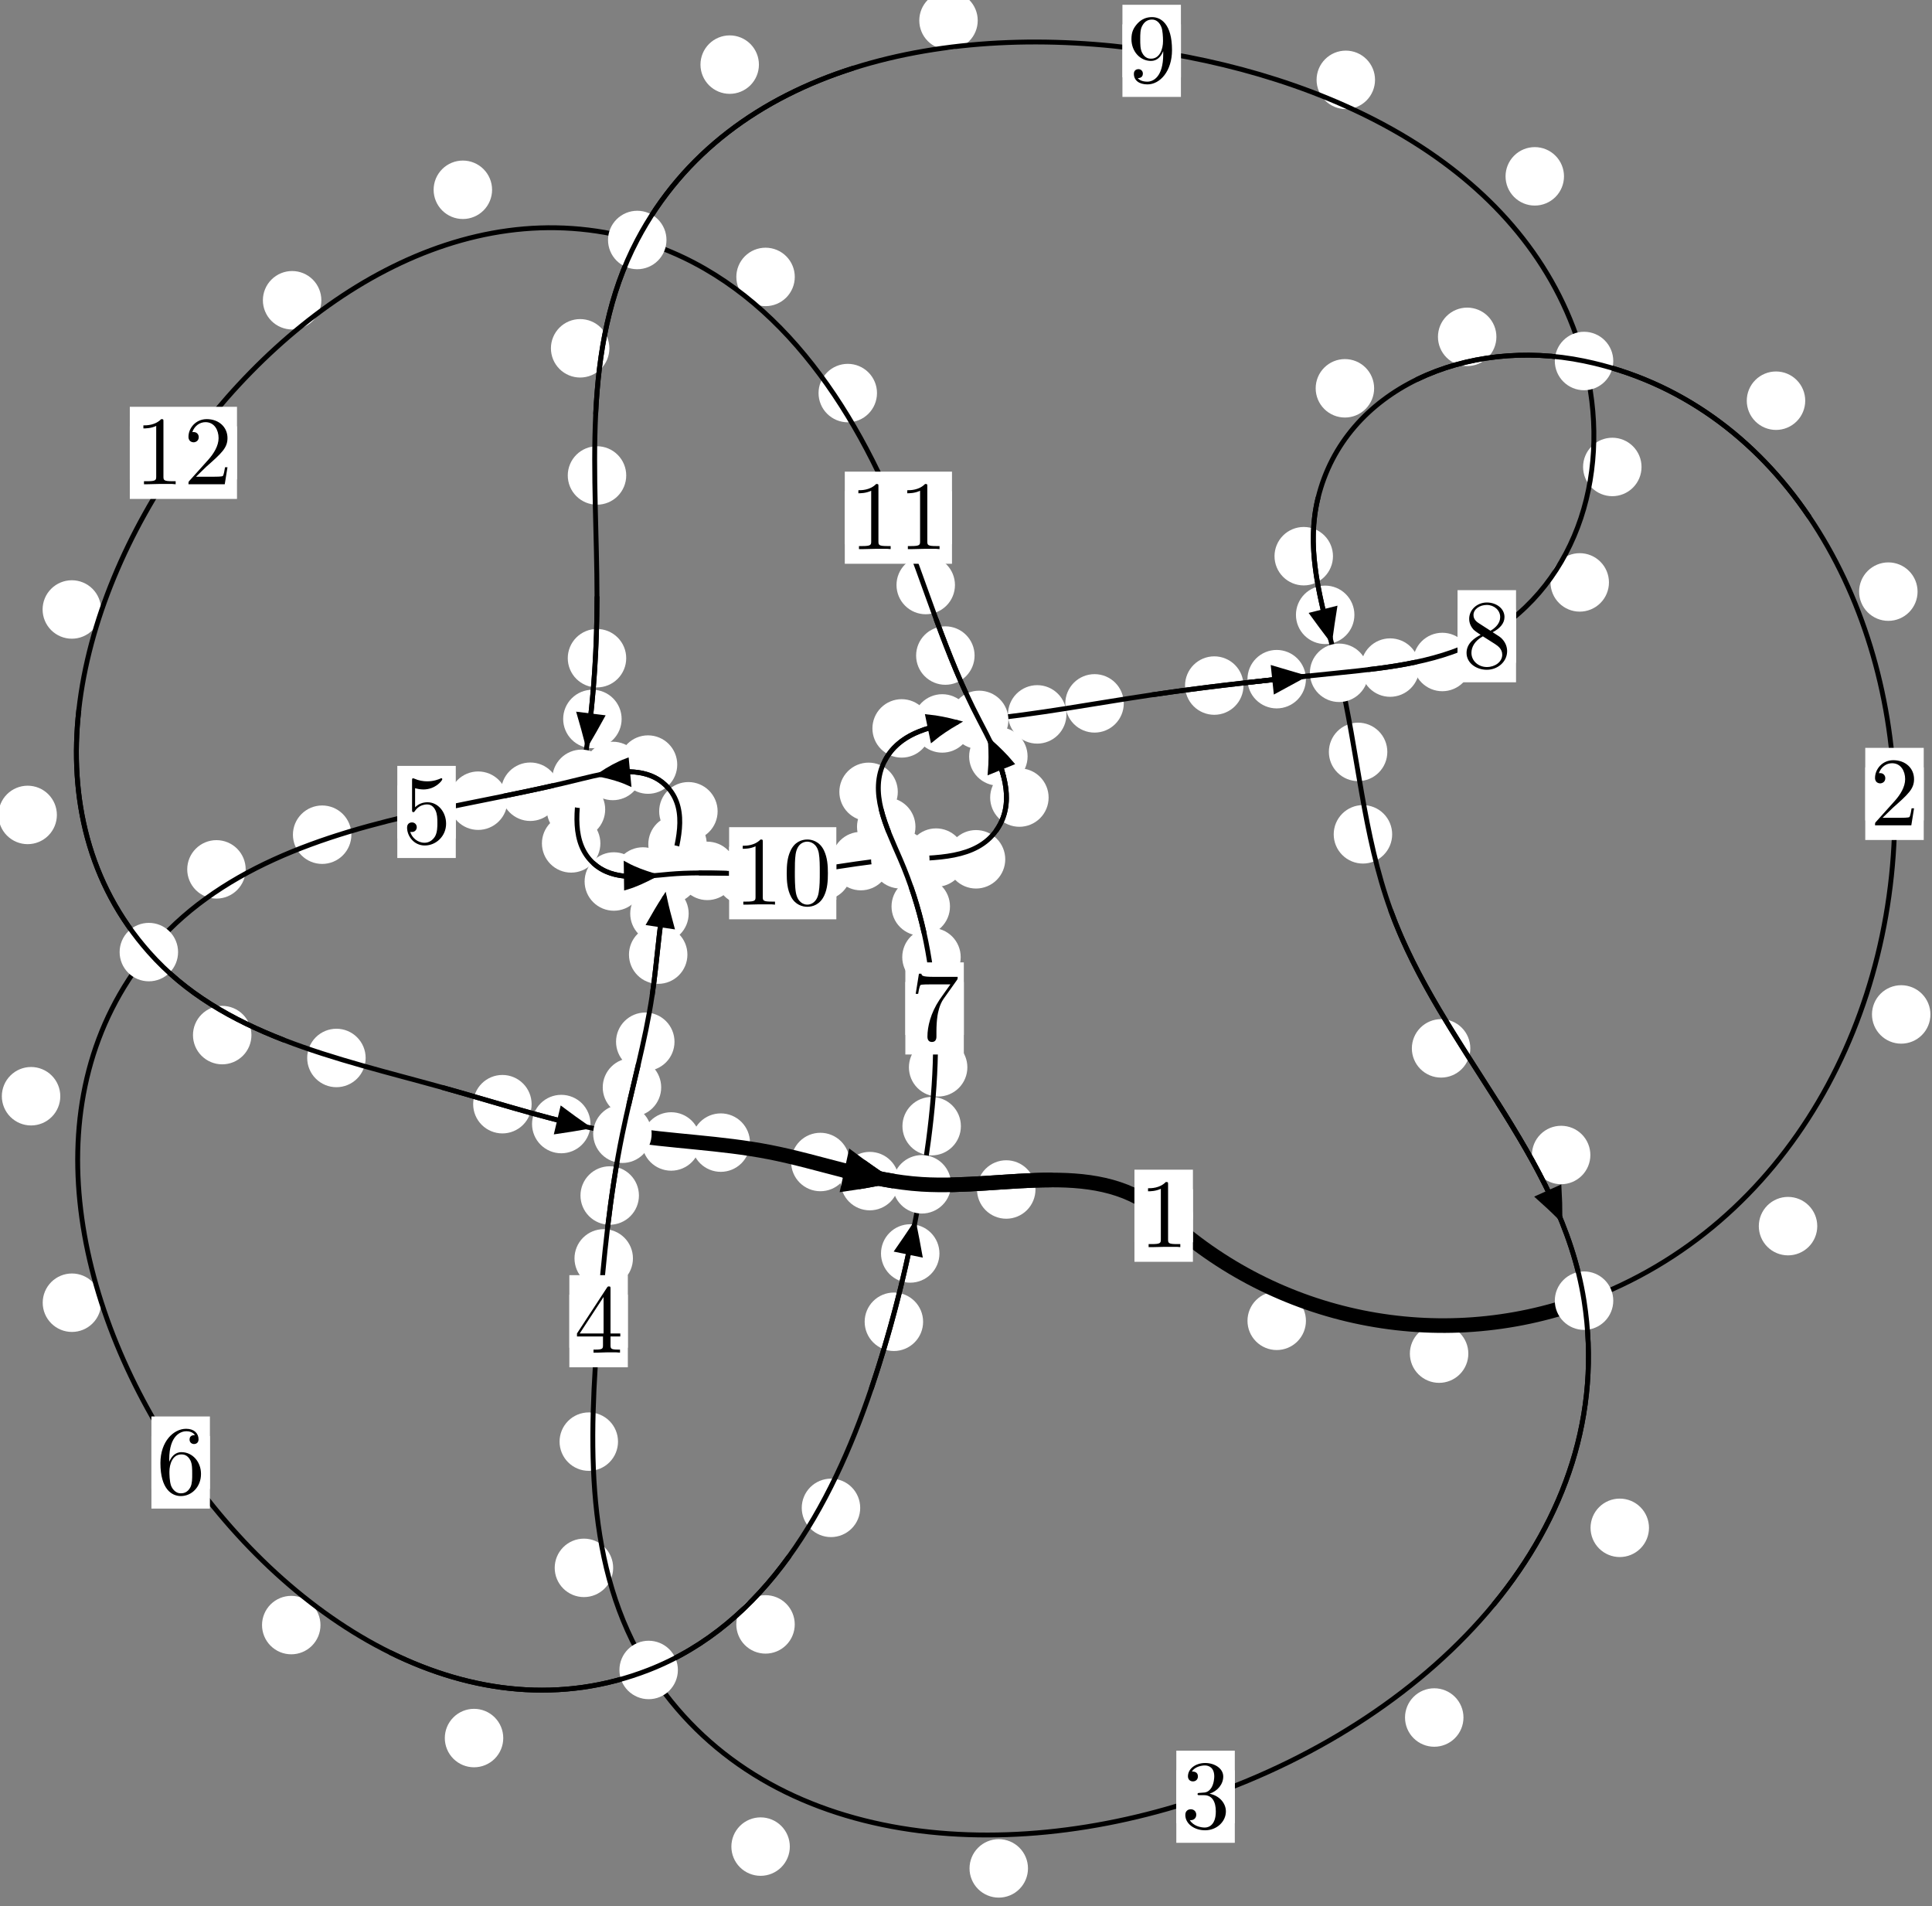 <?xml version="1.0"?>
<!-- Created by MetaPost 1.999 on 2021.07.06:0016 -->
<svg version="1.1" xmlns="http://www.w3.org/2000/svg" xmlns:xlink="http://www.w3.org/1999/xlink" width="197.586" height="194.936" viewBox="0 0 197.586 194.936">
<rect x="0" y="0" width="197.586" height="194.936" fill="#808080" stroke="none"/>
<!-- Original BoundingBox: -162.160568 -61.042038 35.425491 133.893555 -->
  <defs>
    <g transform="scale(0.01,0.01)" id="GLYPHcmr10_48">
      <path style="fill-rule: evenodd;" d="M460 -320C460 -400,455 -480,420 -554C374 -650,292 -666,250 -666C190 -666,117 -640,76 -547C44 -478,39 -400,39 -320C39 -245,43 -155,84 -79C127 2,200 22,249 22C303 22,379 1,423 -94C455 -163,460 -241,460 -320M249 -0C210 -0,151 -25,133 -121C122 -181,122 -273,122 -332C122 -396,122 -462,130 -516C149 -635,224 -644,249 -644C282 -644,348 -626,367 -527C377 -471,377 -395,377 -332C377 -257,377 -189,366 -125C351 -30,294 -0,249 -0"></path>
    </g>
    <g transform="scale(0.01,0.01)" id="GLYPHcmr10_49">
      <path style="fill-rule: evenodd;" d="M294 -640C294 -664,294 -666,271 -666C209 -602,121 -602,89 -602L89 -571C109 -571,168 -571,220 -597L220 -79C220 -43,217 -31,127 -31L95 -31L95 -0L257 -0L130 -3L217 -3L257 -3L297 -3L384 -3L419 -0L419 -31L387 -31C297 -31,294 -42,294 -79"></path>
    </g>
    <g transform="scale(0.01,0.01)" id="GLYPHcmr10_50">
      <path style="fill-rule: evenodd;" d="M127 -77L233 -180C389 -318,449 -372,449 -472C449 -586,359 -666,237 -666C124 -666,50 -574,50 -485C50 -429,100 -429,103 -429C120 -429,155 -441,155 -482C155 -508,137 -534,102 -534C94 -534,92 -534,89 -533C112 -598,166 -635,224 -635C315 -635,358 -554,358 -472C358 -392,308 -313,253 -251L61 -37C50 -26,50 -24,50 -0L421 -0L449 -174L424 -174C419 -144,412 -100,402 -85C395 -77,329 -77,307 -77"></path>
    </g>
    <g transform="scale(0.01,0.01)" id="GLYPHcmr10_51">
      <path style="fill-rule: evenodd;" d="M290 -352C372 -379,430 -449,430 -528C430 -610,342 -666,246 -666C145 -666,69 -606,69 -530C69 -497,91 -478,120 -478C151 -478,171 -500,171 -529C171 -579,124 -579,109 -579C140 -628,206 -641,242 -641C283 -641,338 -619,338 -529C338 -517,336 -459,310 -415C280 -367,246 -364,221 -363C213 -362,189 -360,182 -360C174 -359,167 -358,167 -348C167 -337,174 -337,191 -337L235 -337C317 -337,354 -269,354 -171C354 -35,285 -6,241 -6C198 -6,123 -23,88 -82C123 -77,154 -99,154 -137C154 -173,127 -193,98 -193C74 -193,42 -179,42 -135C42 -44,135 22,244 22C366 22,457 -69,457 -171C457 -253,394 -331,290 -352"></path>
    </g>
    <g transform="scale(0.01,0.01)" id="GLYPHcmr10_52">
      <path style="fill-rule: evenodd;" d="M294 -165L294 -78C294 -42,292 -31,218 -31L197 -31L197 -0L332 -0L238 -3L290 -3L332 -3L374 -3L427 -3L468 -0L468 -31L447 -31C373 -31,371 -42,371 -78L371 -165L471 -165L471 -196L371 -196L371 -651C371 -671,371 -677,355 -677C346 -677,343 -677,335 -665L28 -196L28 -165M300 -196L56 -196L300 -569"></path>
    </g>
    <g transform="scale(0.01,0.01)" id="GLYPHcmr10_53">
      <path style="fill-rule: evenodd;" d="M449 -201C449 -320,367 -420,259 -420C211 -420,168 -404,132 -369L132 -564C152 -558,185 -551,217 -551C340 -551,410 -642,410 -655C410 -661,407 -666,400 -666C399 -666,397 -666,392 -663C372 -654,323 -634,256 -634C216 -634,170 -641,123 -662C115 -665,113 -665,111 -665C101 -665,101 -657,101 -641L101 -345C101 -327,101 -319,115 -319C122 -319,124 -322,128 -328C139 -344,176 -398,257 -398C309 -398,334 -352,342 -334C358 -297,360 -258,360 -208C360 -173,360 -113,336 -71C312 -32,275 -6,229 -6C156 -6,99 -59,82 -118C85 -117,88 -116,99 -116C132 -116,149 -141,149 -165C149 -189,132 -214,99 -214C85 -214,50 -207,50 -161C50 -75,119 22,231 22C347 22,449 -74,449 -201"></path>
    </g>
    <g transform="scale(0.01,0.01)" id="GLYPHcmr10_54">
      <path style="fill-rule: evenodd;" d="M132 -328L132 -352C132 -605,256 -641,307 -641C331 -641,373 -635,395 -601C380 -601,340 -601,340 -556C340 -525,364 -510,386 -510C402 -510,432 -519,432 -558C432 -618,388 -666,305 -666C177 -666,42 -537,42 -316C42 -49,158 22,251 22C362 22,457 -72,457 -204C457 -331,368 -427,257 -427C189 -427,152 -376,132 -328M251 -6C188 -6,158 -66,152 -81C134 -128,134 -208,134 -226C134 -304,166 -404,256 -404C272 -404,318 -404,349 -342C367 -305,367 -254,367 -205C367 -157,367 -107,350 -71C320 -11,274 -6,251 -6"></path>
    </g>
    <g transform="scale(0.01,0.01)" id="GLYPHcmr10_55">
      <path style="fill-rule: evenodd;" d="M476 -609C485 -621,485 -623,485 -644L242 -644C120 -644,118 -657,114 -676L89 -676L56 -470L81 -470C84 -486,93 -549,106 -561C113 -567,191 -567,204 -567L411 -567C400 -551,321 -442,299 -409C209 -274,176 -135,176 -33C176 -23,176 22,222 22C268 22,268 -23,268 -33L268 -84C268 -139,271 -194,279 -248C283 -271,297 -357,341 -419"></path>
    </g>
    <g transform="scale(0.01,0.01)" id="GLYPHcmr10_56">
      <path style="fill-rule: evenodd;" d="M163 -457C117 -487,113 -521,113 -538C113 -599,178 -641,249 -641C322 -641,386 -589,386 -517C386 -460,347 -412,287 -377M309 -362C381 -399,430 -451,430 -517C430 -609,341 -666,250 -666C150 -666,69 -592,69 -499C69 -481,71 -436,113 -389C124 -377,161 -352,186 -335C128 -306,42 -250,42 -151C42 -45,144 22,249 22C362 22,457 -61,457 -168C457 -204,446 -249,408 -291C389 -312,373 -322,309 -362M209 -320L332 -242C360 -223,407 -193,407 -132C407 -58,332 -6,250 -6C164 -6,92 -68,92 -151C92 -209,124 -273,209 -320"></path>
    </g>
    <g transform="scale(0.01,0.01)" id="GLYPHcmr10_57">
      <path style="fill-rule: evenodd;" d="M367 -318L367 -286C367 -52,263 -6,205 -6C188 -6,134 -8,107 -42C151 -42,159 -71,159 -88C159 -119,135 -134,113 -134C97 -134,67 -125,67 -86C67 -19,121 22,206 22C335 22,457 -114,457 -329C457 -598,342 -666,253 -666C198 -666,149 -648,106 -603C65 -558,42 -516,42 -441C42 -316,130 -218,242 -218C303 -218,344 -260,367 -318M243 -241C227 -241,181 -241,150 -304C132 -341,132 -391,132 -440C132 -494,132 -541,153 -578C180 -628,218 -641,253 -641C299 -641,332 -607,349 -562C361 -530,365 -467,365 -421C365 -338,331 -241,243 -241"></path>
    </g>
  </defs>
  <path d="M133.558 135.06C133.558 134.267,133.243 133.507,132.683 132.947C132.122 132.386,131.362 132.071,130.569 132.071C129.777 132.071,129.017 132.386,128.456 132.947C127.896 133.507,127.581 134.267,127.581 135.06C127.581 135.853,127.896 136.613,128.456 137.173C129.017 137.734,129.777 138.049,130.569 138.049C131.362 138.049,132.122 137.734,132.683 137.173C133.243 136.613,133.558 135.853,133.558 135.06Z" style="fill: rgb(100%,100%,100%);stroke: none;"></path>
  <path d="M121.999 124.316C121.999 123.523,121.684 122.763,121.124 122.203C120.563 121.642,119.803 121.327,119.01 121.327C118.218 121.327,117.458 121.642,116.897 122.203C116.337 122.763,116.022 123.523,116.022 124.316C116.022 125.109,116.337 125.869,116.897 126.429C117.458 126.99,118.218 127.305,119.01 127.305C119.803 127.305,120.563 126.99,121.124 126.429C121.684 125.869,121.999 125.109,121.999 124.316Z" style="fill: rgb(100%,100%,100%);stroke: none;"></path>
  <path d="M185.851 125.379C185.851 124.586,185.536 123.826,184.976 123.266C184.415 122.705,183.655 122.39,182.862 122.39C182.07 122.39,181.31 122.705,180.749 123.266C180.189 123.826,179.874 124.586,179.874 125.379C179.874 126.172,180.189 126.932,180.749 127.492C181.31 128.053,182.07 128.368,182.862 128.368C183.655 128.368,184.415 128.053,184.976 127.492C185.536 126.932,185.851 126.172,185.851 125.379Z" style="fill: rgb(100%,100%,100%);stroke: none;"></path>
  <path d="M150.166 138.415C150.166 137.622,149.851 136.862,149.29 136.302C148.73 135.741,147.97 135.426,147.177 135.426C146.384 135.426,145.624 135.741,145.064 136.302C144.503 136.862,144.188 137.622,144.188 138.415C144.188 139.208,144.503 139.968,145.064 140.528C145.624 141.089,146.384 141.404,147.177 141.404C147.97 141.404,148.73 141.089,149.29 140.528C149.851 139.968,150.166 139.208,150.166 138.415Z" style="fill: rgb(100%,100%,100%);stroke: none;"></path>
  <path d="M196.11 60.497C196.11 59.704,195.795 58.944,195.234 58.384C194.674 57.823,193.914 57.508,193.121 57.508C192.328 57.508,191.568 57.823,191.008 58.384C190.447 58.944,190.132 59.704,190.132 60.497C190.132 61.29,190.447 62.05,191.008 62.61C191.568 63.171,192.328 63.486,193.121 63.486C193.914 63.486,194.674 63.171,195.234 62.61C195.795 62.05,196.11 61.29,196.11 60.497Z" style="fill: rgb(100%,100%,100%);stroke: none;"></path>
  <path d="M197.425 103.731C197.425 102.939,197.111 102.179,196.55 101.618C195.99 101.058,195.229 100.743,194.437 100.743C193.644 100.743,192.884 101.058,192.323 101.618C191.763 102.179,191.448 102.939,191.448 103.731C191.448 104.524,191.763 105.284,192.323 105.845C192.884 106.405,193.644 106.72,194.437 106.72C195.229 106.72,195.99 106.405,196.55 105.845C197.111 105.284,197.425 104.524,197.425 103.731Z" style="fill: rgb(100%,100%,100%);stroke: none;"></path>
  <path d="M153.037 34.444C153.037 33.651,152.723 32.891,152.162 32.331C151.602 31.77,150.841 31.455,150.049 31.455C149.256 31.455,148.496 31.77,147.935 32.331C147.375 32.891,147.06 33.651,147.06 34.444C147.06 35.237,147.375 35.997,147.935 36.557C148.496 37.118,149.256 37.433,150.049 37.433C150.841 37.433,151.602 37.118,152.162 36.557C152.723 35.997,153.037 35.237,153.037 34.444Z" style="fill: rgb(100%,100%,100%);stroke: none;"></path>
  <path d="M184.621 40.974C184.621 40.181,184.306 39.421,183.745 38.861C183.185 38.3,182.425 37.985,181.632 37.985C180.839 37.985,180.079 38.3,179.519 38.861C178.958 39.421,178.643 40.181,178.643 40.974C178.643 41.767,178.958 42.527,179.519 43.087C180.079 43.648,180.839 43.963,181.632 43.963C182.425 43.963,183.185 43.648,183.745 43.087C184.306 42.527,184.621 41.767,184.621 40.974Z" style="fill: rgb(100%,100%,100%);stroke: none;"></path>
  <path d="M136.323 56.873C136.323 56.081,136.008 55.32,135.448 54.76C134.887 54.2,134.127 53.885,133.334 53.885C132.542 53.885,131.781 54.2,131.221 54.76C130.66 55.32,130.345 56.081,130.345 56.873C130.345 57.666,130.66 58.426,131.221 58.987C131.781 59.547,132.542 59.862,133.334 59.862C134.127 59.862,134.887 59.547,135.448 58.987C136.008 58.426,136.323 57.666,136.323 56.873Z" style="fill: rgb(100%,100%,100%);stroke: none;"></path>
  <path d="M140.533 39.707C140.533 38.914,140.218 38.154,139.657 37.593C139.097 37.033,138.337 36.718,137.544 36.718C136.751 36.718,135.991 37.033,135.431 37.593C134.87 38.154,134.555 38.914,134.555 39.707C134.555 40.499,134.87 41.259,135.431 41.82C135.991 42.38,136.751 42.695,137.544 42.695C138.337 42.695,139.097 42.38,139.657 41.82C140.218 41.259,140.533 40.499,140.533 39.707Z" style="fill: rgb(100%,100%,100%);stroke: none;"></path>
  <path d="M141.882 76.885C141.882 76.093,141.567 75.332,141.006 74.772C140.446 74.211,139.686 73.896,138.893 73.896C138.1 73.896,137.34 74.211,136.78 74.772C136.219 75.332,135.904 76.093,135.904 76.885C135.904 77.678,136.219 78.438,136.78 78.999C137.34 79.559,138.1 79.874,138.893 79.874C139.686 79.874,140.446 79.559,141.006 78.999C141.567 78.438,141.882 77.678,141.882 76.885Z" style="fill: rgb(100%,100%,100%);stroke: none;"></path>
  <path d="M138.515 62.871C138.515 62.078,138.2 61.318,137.639 60.758C137.079 60.197,136.319 59.882,135.526 59.882C134.733 59.882,133.973 60.197,133.413 60.758C132.852 61.318,132.537 62.078,132.537 62.871C132.537 63.664,132.852 64.424,133.413 64.984C133.973 65.545,134.733 65.86,135.526 65.86C136.319 65.86,137.079 65.545,137.639 64.984C138.2 64.424,138.515 63.664,138.515 62.871Z" style="fill: rgb(100%,100%,100%);stroke: none;"></path>
  <path d="M150.369 107.202C150.369 106.409,150.054 105.649,149.493 105.088C148.933 104.528,148.173 104.213,147.38 104.213C146.587 104.213,145.827 104.528,145.267 105.088C144.706 105.649,144.391 106.409,144.391 107.202C144.391 107.994,144.706 108.754,145.267 109.315C145.827 109.875,146.587 110.19,147.38 110.19C148.173 110.19,148.933 109.875,149.493 109.315C150.054 108.754,150.369 107.994,150.369 107.202Z" style="fill: rgb(100%,100%,100%);stroke: none;"></path>
  <path d="M142.377 85.315C142.377 84.522,142.062 83.762,141.501 83.202C140.941 82.641,140.181 82.326,139.388 82.326C138.595 82.326,137.835 82.641,137.275 83.202C136.714 83.762,136.399 84.522,136.399 85.315C136.399 86.108,136.714 86.868,137.275 87.428C137.835 87.989,138.595 88.304,139.388 88.304C140.181 88.304,140.941 87.989,141.501 87.428C142.062 86.868,142.377 86.108,142.377 85.315Z" style="fill: rgb(100%,100%,100%);stroke: none;"></path>
  <path d="M168.642 156.229C168.642 155.436,168.327 154.676,167.767 154.115C167.206 153.555,166.446 153.24,165.654 153.24C164.861 153.24,164.101 153.555,163.54 154.115C162.98 154.676,162.665 155.436,162.665 156.229C162.665 157.021,162.98 157.782,163.54 158.342C164.101 158.903,164.861 159.217,165.654 159.217C166.446 159.217,167.206 158.903,167.767 158.342C168.327 157.782,168.642 157.021,168.642 156.229Z" style="fill: rgb(100%,100%,100%);stroke: none;"></path>
  <path d="M162.646 118.106C162.646 117.313,162.331 116.553,161.771 115.992C161.21 115.432,160.45 115.117,159.657 115.117C158.865 115.117,158.105 115.432,157.544 115.992C156.984 116.553,156.669 117.313,156.669 118.106C156.669 118.898,156.984 119.658,157.544 120.219C158.105 120.779,158.865 121.094,159.657 121.094C160.45 121.094,161.21 120.779,161.771 120.219C162.331 119.658,162.646 118.898,162.646 118.106Z" style="fill: rgb(100%,100%,100%);stroke: none;"></path>
  <path d="M105.132 191.053C105.132 190.261,104.817 189.5,104.256 188.94C103.696 188.38,102.936 188.065,102.143 188.065C101.35 188.065,100.59 188.38,100.03 188.94C99.469 189.5,99.154 190.261,99.154 191.053C99.154 191.846,99.469 192.606,100.03 193.167C100.59 193.727,101.35 194.042,102.143 194.042C102.936 194.042,103.696 193.727,104.256 193.167C104.817 192.606,105.132 191.846,105.132 191.053Z" style="fill: rgb(100%,100%,100%);stroke: none;"></path>
  <path d="M149.669 175.625C149.669 174.832,149.354 174.072,148.794 173.512C148.234 172.951,147.473 172.636,146.681 172.636C145.888 172.636,145.128 172.951,144.567 173.512C144.007 174.072,143.692 174.832,143.692 175.625C143.692 176.418,144.007 177.178,144.567 177.738C145.128 178.299,145.888 178.614,146.681 178.614C147.473 178.614,148.234 178.299,148.794 177.738C149.354 177.178,149.669 176.418,149.669 175.625Z" style="fill: rgb(100%,100%,100%);stroke: none;"></path>
  <path d="M62.708 160.323C62.708 159.53,62.393 158.77,61.832 158.209C61.272 157.649,60.512 157.334,59.719 157.334C58.926 157.334,58.166 157.649,57.606 158.209C57.045 158.77,56.73 159.53,56.73 160.323C56.73 161.115,57.045 161.876,57.606 162.436C58.166 162.996,58.926 163.311,59.719 163.311C60.512 163.311,61.272 162.996,61.832 162.436C62.393 161.876,62.708 161.115,62.708 160.323Z" style="fill: rgb(100%,100%,100%);stroke: none;"></path>
  <path d="M80.776 188.824C80.776 188.032,80.461 187.272,79.9 186.711C79.34 186.151,78.58 185.836,77.787 185.836C76.994 185.836,76.234 186.151,75.674 186.711C75.113 187.272,74.798 188.032,74.798 188.824C74.798 189.617,75.113 190.377,75.674 190.938C76.234 191.498,76.994 191.813,77.787 191.813C78.58 191.813,79.34 191.498,79.9 190.938C80.461 190.377,80.776 189.617,80.776 188.824Z" style="fill: rgb(100%,100%,100%);stroke: none;"></path>
  <path d="M64.731 128.676C64.731 127.884,64.416 127.124,63.856 126.563C63.295 126.003,62.535 125.688,61.742 125.688C60.95 125.688,60.19 126.003,59.629 126.563C59.069 127.124,58.754 127.884,58.754 128.676C58.754 129.469,59.069 130.229,59.629 130.79C60.19 131.35,60.95 131.665,61.742 131.665C62.535 131.665,63.295 131.35,63.856 130.79C64.416 130.229,64.731 129.469,64.731 128.676Z" style="fill: rgb(100%,100%,100%);stroke: none;"></path>
  <path d="M63.204 147.415C63.204 146.622,62.889 145.862,62.329 145.301C61.768 144.741,61.008 144.426,60.215 144.426C59.423 144.426,58.663 144.741,58.102 145.301C57.542 145.862,57.227 146.622,57.227 147.415C57.227 148.207,57.542 148.968,58.102 149.528C58.663 150.089,59.423 150.403,60.215 150.403C61.008 150.403,61.768 150.089,62.329 149.528C62.889 148.968,63.204 148.207,63.204 147.415Z" style="fill: rgb(100%,100%,100%);stroke: none;"></path>
  <path d="M67.62 111.189C67.62 110.396,67.305 109.636,66.744 109.075C66.184 108.515,65.424 108.2,64.631 108.2C63.838 108.2,63.078 108.515,62.518 109.075C61.957 109.636,61.642 110.396,61.642 111.189C61.642 111.981,61.957 112.741,62.518 113.302C63.078 113.862,63.838 114.177,64.631 114.177C65.424 114.177,66.184 113.862,66.744 113.302C67.305 112.741,67.62 111.981,67.62 111.189Z" style="fill: rgb(100%,100%,100%);stroke: none;"></path>
  <path d="M65.344 122.248C65.344 121.455,65.029 120.695,64.468 120.135C63.908 119.574,63.148 119.259,62.355 119.259C61.562 119.259,60.802 119.574,60.242 120.135C59.681 120.695,59.366 121.455,59.366 122.248C59.366 123.041,59.681 123.801,60.242 124.361C60.802 124.922,61.562 125.237,62.355 125.237C63.148 125.237,63.908 124.922,64.468 124.361C65.029 123.801,65.344 123.041,65.344 122.248Z" style="fill: rgb(100%,100%,100%);stroke: none;"></path>
  <path d="M70.302 97.615C70.302 96.823,69.988 96.063,69.427 95.502C68.867 94.942,68.106 94.627,67.314 94.627C66.521 94.627,65.761 94.942,65.2 95.502C64.64 96.063,64.325 96.823,64.325 97.615C64.325 98.408,64.64 99.168,65.2 99.729C65.761 100.289,66.521 100.604,67.314 100.604C68.106 100.604,68.867 100.289,69.427 99.729C69.988 99.168,70.302 98.408,70.302 97.615Z" style="fill: rgb(100%,100%,100%);stroke: none;"></path>
  <path d="M68.981 106.525C68.981 105.732,68.666 104.972,68.106 104.411C67.545 103.851,66.785 103.536,65.992 103.536C65.2 103.536,64.439 103.851,63.879 104.411C63.318 104.972,63.003 105.732,63.003 106.525C63.003 107.317,63.318 108.078,63.879 108.638C64.439 109.199,65.2 109.514,65.992 109.514C66.785 109.514,67.545 109.199,68.106 108.638C68.666 108.078,68.981 107.317,68.981 106.525Z" style="fill: rgb(100%,100%,100%);stroke: none;"></path>
  <path d="M72.279 86.326C72.279 85.533,71.964 84.773,71.404 84.212C70.843 83.652,70.083 83.337,69.291 83.337C68.498 83.337,67.738 83.652,67.177 84.212C66.617 84.773,66.302 85.533,66.302 86.326C66.302 87.118,66.617 87.879,67.177 88.439C67.738 88.999,68.498 89.314,69.291 89.314C70.083 89.314,70.843 88.999,71.404 88.439C71.964 87.879,72.279 87.118,72.279 86.326Z" style="fill: rgb(100%,100%,100%);stroke: none;"></path>
  <path d="M70.43 93.419C70.43 92.627,70.115 91.866,69.555 91.306C68.995 90.745,68.234 90.431,67.442 90.431C66.649 90.431,65.889 90.745,65.328 91.306C64.768 91.866,64.453 92.627,64.453 93.419C64.453 94.212,64.768 94.972,65.328 95.533C65.889 96.093,66.649 96.408,67.442 96.408C68.234 96.408,68.995 96.093,69.555 95.533C70.115 94.972,70.43 94.212,70.43 93.419Z" style="fill: rgb(100%,100%,100%);stroke: none;"></path>
  <path d="M69.261 78.182C69.261 77.39,68.946 76.63,68.385 76.069C67.825 75.509,67.065 75.194,66.272 75.194C65.479 75.194,64.719 75.509,64.159 76.069C63.598 76.63,63.283 77.39,63.283 78.182C63.283 78.975,63.598 79.735,64.159 80.296C64.719 80.856,65.479 81.171,66.272 81.171C67.065 81.171,67.825 80.856,68.385 80.296C68.946 79.735,69.261 78.975,69.261 78.182Z" style="fill: rgb(100%,100%,100%);stroke: none;"></path>
  <path d="M73.391 82.959C73.391 82.166,73.076 81.406,72.516 80.846C71.955 80.285,71.195 79.97,70.403 79.97C69.61 79.97,68.85 80.285,68.289 80.846C67.729 81.406,67.414 82.166,67.414 82.959C67.414 83.752,67.729 84.512,68.289 85.072C68.85 85.633,69.61 85.948,70.403 85.948C71.195 85.948,71.955 85.633,72.516 85.072C73.076 84.512,73.391 83.752,73.391 82.959Z" style="fill: rgb(100%,100%,100%);stroke: none;"></path>
  <path d="M57.221 80.959C57.221 80.166,56.906 79.406,56.345 78.845C55.785 78.285,55.025 77.97,54.232 77.97C53.439 77.97,52.679 78.285,52.119 78.845C51.558 79.406,51.243 80.166,51.243 80.959C51.243 81.751,51.558 82.512,52.119 83.072C52.679 83.633,53.439 83.948,54.232 83.948C55.025 83.948,55.785 83.633,56.345 83.072C56.906 82.512,57.221 81.751,57.221 80.959Z" style="fill: rgb(100%,100%,100%);stroke: none;"></path>
  <path d="M65.662 78.835C65.662 78.042,65.347 77.282,64.786 76.721C64.226 76.161,63.466 75.846,62.673 75.846C61.88 75.846,61.12 76.161,60.56 76.721C59.999 77.282,59.684 78.042,59.684 78.835C59.684 79.627,59.999 80.388,60.56 80.948C61.12 81.509,61.88 81.824,62.673 81.824C63.466 81.824,64.226 81.509,64.786 80.948C65.347 80.388,65.662 79.627,65.662 78.835Z" style="fill: rgb(100%,100%,100%);stroke: none;"></path>
  <path d="M35.936 85.353C35.936 84.56,35.621 83.8,35.06 83.239C34.5 82.679,33.74 82.364,32.947 82.364C32.154 82.364,31.394 82.679,30.834 83.239C30.273 83.8,29.958 84.56,29.958 85.353C29.958 86.145,30.273 86.906,30.834 87.466C31.394 88.027,32.154 88.341,32.947 88.341C33.74 88.341,34.5 88.027,35.06 87.466C35.621 86.906,35.936 86.145,35.936 85.353Z" style="fill: rgb(100%,100%,100%);stroke: none;"></path>
  <path d="M51.891 81.875C51.891 81.082,51.576 80.322,51.015 79.762C50.455 79.201,49.695 78.886,48.902 78.886C48.109 78.886,47.349 79.201,46.789 79.762C46.228 80.322,45.913 81.082,45.913 81.875C45.913 82.668,46.228 83.428,46.789 83.988C47.349 84.549,48.109 84.864,48.902 84.864C49.695 84.864,50.455 84.549,51.015 83.988C51.576 83.428,51.891 82.668,51.891 81.875Z" style="fill: rgb(100%,100%,100%);stroke: none;"></path>
  <path d="M6.166 112.095C6.166 111.302,5.851 110.542,5.29 109.982C4.73 109.421,3.97 109.106,3.177 109.106C2.384 109.106,1.624 109.421,1.064 109.982C0.503 110.542,0.188 111.302,0.188 112.095C0.188 112.888,0.503 113.648,1.064 114.208C1.624 114.769,2.384 115.084,3.177 115.084C3.97 115.084,4.73 114.769,5.29 114.208C5.851 113.648,6.166 112.888,6.166 112.095Z" style="fill: rgb(100%,100%,100%);stroke: none;"></path>
  <path d="M25.126 88.898C25.126 88.105,24.811 87.345,24.25 86.784C23.69 86.224,22.93 85.909,22.137 85.909C21.344 85.909,20.584 86.224,20.024 86.784C19.463 87.345,19.148 88.105,19.148 88.898C19.148 89.69,19.463 90.45,20.024 91.011C20.584 91.571,21.344 91.886,22.137 91.886C22.93 91.886,23.69 91.571,24.25 91.011C24.811 90.45,25.126 89.69,25.126 88.898Z" style="fill: rgb(100%,100%,100%);stroke: none;"></path>
  <path d="M32.775 166.173C32.775 165.381,32.46 164.621,31.9 164.06C31.34 163.5,30.579 163.185,29.787 163.185C28.994 163.185,28.234 163.5,27.673 164.06C27.113 164.621,26.798 165.381,26.798 166.173C26.798 166.966,27.113 167.726,27.673 168.287C28.234 168.847,28.994 169.162,29.787 169.162C30.579 169.162,31.34 168.847,31.9 168.287C32.46 167.726,32.775 166.966,32.775 166.173Z" style="fill: rgb(100%,100%,100%);stroke: none;"></path>
  <path d="M10.346 133.21C10.346 132.417,10.031 131.657,9.47 131.096C8.91 130.536,8.15 130.221,7.357 130.221C6.564 130.221,5.804 130.536,5.244 131.096C4.683 131.657,4.368 132.417,4.368 133.21C4.368 134.002,4.683 134.763,5.244 135.323C5.804 135.883,6.564 136.198,7.357 136.198C8.15 136.198,8.91 135.883,9.47 135.323C10.031 134.763,10.346 134.002,10.346 133.21Z" style="fill: rgb(100%,100%,100%);stroke: none;"></path>
  <path d="M81.279 166.103C81.279 165.311,80.964 164.55,80.404 163.99C79.844 163.429,79.083 163.115,78.291 163.115C77.498 163.115,76.738 163.429,76.177 163.99C75.617 164.55,75.302 165.311,75.302 166.103C75.302 166.896,75.617 167.656,76.177 168.217C76.738 168.777,77.498 169.092,78.291 169.092C79.083 169.092,79.844 168.777,80.404 168.217C80.964 167.656,81.279 166.896,81.279 166.103Z" style="fill: rgb(100%,100%,100%);stroke: none;"></path>
  <path d="M51.468 177.726C51.468 176.934,51.153 176.173,50.593 175.613C50.032 175.052,49.272 174.737,48.479 174.737C47.687 174.737,46.927 175.052,46.366 175.613C45.806 176.173,45.491 176.934,45.491 177.726C45.491 178.519,45.806 179.279,46.366 179.84C46.927 180.4,47.687 180.715,48.479 180.715C49.272 180.715,50.032 180.4,50.593 179.84C51.153 179.279,51.468 178.519,51.468 177.726Z" style="fill: rgb(100%,100%,100%);stroke: none;"></path>
  <path d="M94.406 135.159C94.406 134.366,94.091 133.606,93.531 133.046C92.97 132.485,92.21 132.17,91.418 132.17C90.625 132.17,89.865 132.485,89.304 133.046C88.744 133.606,88.429 134.366,88.429 135.159C88.429 135.952,88.744 136.712,89.304 137.272C89.865 137.833,90.625 138.148,91.418 138.148C92.21 138.148,92.97 137.833,93.531 137.272C94.091 136.712,94.406 135.952,94.406 135.159Z" style="fill: rgb(100%,100%,100%);stroke: none;"></path>
  <path d="M87.973 154.187C87.973 153.395,87.658 152.634,87.097 152.074C86.537 151.514,85.777 151.199,84.984 151.199C84.191 151.199,83.431 151.514,82.871 152.074C82.31 152.634,81.995 153.395,81.995 154.187C81.995 154.98,82.31 155.74,82.871 156.301C83.431 156.861,84.191 157.176,84.984 157.176C85.777 157.176,86.537 156.861,87.097 156.301C87.658 155.74,87.973 154.98,87.973 154.187Z" style="fill: rgb(100%,100%,100%);stroke: none;"></path>
  <path d="M98.27 115.157C98.27 114.364,97.955 113.604,97.395 113.044C96.834 112.483,96.074 112.168,95.281 112.168C94.489 112.168,93.728 112.483,93.168 113.044C92.608 113.604,92.293 114.364,92.293 115.157C92.293 115.95,92.608 116.71,93.168 117.27C93.728 117.831,94.489 118.146,95.281 118.146C96.074 118.146,96.834 117.831,97.395 117.27C97.955 116.71,98.27 115.95,98.27 115.157Z" style="fill: rgb(100%,100%,100%);stroke: none;"></path>
  <path d="M96.077 128.173C96.077 127.381,95.762 126.62,95.202 126.06C94.641 125.499,93.881 125.185,93.088 125.185C92.296 125.185,91.536 125.499,90.975 126.06C90.415 126.62,90.1 127.381,90.1 128.173C90.1 128.966,90.415 129.726,90.975 130.287C91.536 130.847,92.296 131.162,93.088 131.162C93.881 131.162,94.641 130.847,95.202 130.287C95.762 129.726,96.077 128.966,96.077 128.173Z" style="fill: rgb(100%,100%,100%);stroke: none;"></path>
  <path d="M98.251 97.872C98.251 97.08,97.936 96.319,97.376 95.759C96.815 95.199,96.055 94.884,95.262 94.884C94.47 94.884,93.71 95.199,93.149 95.759C92.589 96.319,92.274 97.08,92.274 97.872C92.274 98.665,92.589 99.425,93.149 99.986C93.71 100.546,94.47 100.861,95.262 100.861C96.055 100.861,96.815 100.546,97.376 99.986C97.936 99.425,98.251 98.665,98.251 97.872Z" style="fill: rgb(100%,100%,100%);stroke: none;"></path>
  <path d="M98.932 109.139C98.932 108.346,98.617 107.586,98.057 107.026C97.497 106.465,96.736 106.15,95.944 106.15C95.151 106.15,94.391 106.465,93.83 107.026C93.27 107.586,92.955 108.346,92.955 109.139C92.955 109.932,93.27 110.692,93.83 111.252C94.391 111.813,95.151 112.128,95.944 112.128C96.736 112.128,97.497 111.813,98.057 111.252C98.617 110.692,98.932 109.932,98.932 109.139Z" style="fill: rgb(100%,100%,100%);stroke: none;"></path>
  <path d="M93.624 84.544C93.624 83.751,93.309 82.991,92.749 82.43C92.188 81.87,91.428 81.555,90.636 81.555C89.843 81.555,89.083 81.87,88.522 82.43C87.962 82.991,87.647 83.751,87.647 84.544C87.647 85.336,87.962 86.097,88.522 86.657C89.083 87.217,89.843 87.532,90.636 87.532C91.428 87.532,92.188 87.217,92.749 86.657C93.309 86.097,93.624 85.336,93.624 84.544Z" style="fill: rgb(100%,100%,100%);stroke: none;"></path>
  <path d="M97.154 92.69C97.154 91.897,96.839 91.137,96.279 90.577C95.718 90.016,94.958 89.701,94.165 89.701C93.373 89.701,92.612 90.016,92.052 90.577C91.491 91.137,91.177 91.897,91.177 92.69C91.177 93.483,91.491 94.243,92.052 94.803C92.612 95.364,93.373 95.679,94.165 95.679C94.958 95.679,95.718 95.364,96.279 94.803C96.839 94.243,97.154 93.483,97.154 92.69Z" style="fill: rgb(100%,100%,100%);stroke: none;"></path>
  <path d="M95.201 74.483C95.201 73.691,94.886 72.93,94.325 72.37C93.765 71.81,93.005 71.495,92.212 71.495C91.419 71.495,90.659 71.81,90.099 72.37C89.538 72.93,89.223 73.691,89.223 74.483C89.223 75.276,89.538 76.036,90.099 76.597C90.659 77.157,91.419 77.472,92.212 77.472C93.005 77.472,93.765 77.157,94.325 76.597C94.886 76.036,95.201 75.276,95.201 74.483Z" style="fill: rgb(100%,100%,100%);stroke: none;"></path>
  <path d="M91.818 80.972C91.818 80.179,91.503 79.419,90.943 78.858C90.382 78.298,89.622 77.983,88.83 77.983C88.037 77.983,87.277 78.298,86.716 78.858C86.156 79.419,85.841 80.179,85.841 80.972C85.841 81.764,86.156 82.524,86.716 83.085C87.277 83.645,88.037 83.96,88.83 83.96C89.622 83.96,90.382 83.645,90.943 83.085C91.503 82.524,91.818 81.764,91.818 80.972Z" style="fill: rgb(100%,100%,100%);stroke: none;"></path>
  <path d="M109.065 73.05C109.065 72.257,108.75 71.497,108.19 70.937C107.629 70.376,106.869 70.061,106.076 70.061C105.284 70.061,104.524 70.376,103.963 70.937C103.403 71.497,103.088 72.257,103.088 73.05C103.088 73.843,103.403 74.603,103.963 75.163C104.524 75.724,105.284 76.039,106.076 76.039C106.869 76.039,107.629 75.724,108.19 75.163C108.75 74.603,109.065 73.843,109.065 73.05Z" style="fill: rgb(100%,100%,100%);stroke: none;"></path>
  <path d="M99.351 73.974C99.351 73.182,99.036 72.422,98.475 71.861C97.915 71.301,97.155 70.986,96.362 70.986C95.569 70.986,94.809 71.301,94.249 71.861C93.688 72.422,93.373 73.182,93.373 73.974C93.373 74.767,93.688 75.527,94.249 76.088C94.809 76.648,95.569 76.963,96.362 76.963C97.155 76.963,97.915 76.648,98.475 76.088C99.036 75.527,99.351 74.767,99.351 73.974Z" style="fill: rgb(100%,100%,100%);stroke: none;"></path>
  <path d="M127.172 70.103C127.172 69.311,126.857 68.55,126.297 67.99C125.736 67.43,124.976 67.115,124.183 67.115C123.391 67.115,122.631 67.43,122.07 67.99C121.51 68.55,121.195 69.311,121.195 70.103C121.195 70.896,121.51 71.656,122.07 72.217C122.631 72.777,123.391 73.092,124.183 73.092C124.976 73.092,125.736 72.777,126.297 72.217C126.857 71.656,127.172 70.896,127.172 70.103Z" style="fill: rgb(100%,100%,100%);stroke: none;"></path>
  <path d="M114.929 71.924C114.929 71.131,114.614 70.371,114.053 69.81C113.493 69.25,112.733 68.935,111.94 68.935C111.147 68.935,110.387 69.25,109.827 69.81C109.266 70.371,108.951 71.131,108.951 71.924C108.951 72.716,109.266 73.477,109.827 74.037C110.387 74.597,111.147 74.912,111.94 74.912C112.733 74.912,113.493 74.597,114.053 74.037C114.614 73.477,114.929 72.716,114.929 71.924Z" style="fill: rgb(100%,100%,100%);stroke: none;"></path>
  <path d="M145.158 68.264C145.158 67.472,144.843 66.711,144.282 66.151C143.722 65.591,142.962 65.276,142.169 65.276C141.376 65.276,140.616 65.591,140.056 66.151C139.495 66.711,139.18 67.472,139.18 68.264C139.18 69.057,139.495 69.817,140.056 70.378C140.616 70.938,141.376 71.253,142.169 71.253C142.962 71.253,143.722 70.938,144.282 70.378C144.843 69.817,145.158 69.057,145.158 68.264Z" style="fill: rgb(100%,100%,100%);stroke: none;"></path>
  <path d="M133.556 69.449C133.556 68.656,133.241 67.896,132.681 67.336C132.12 66.775,131.36 66.46,130.567 66.46C129.775 66.46,129.015 66.775,128.454 67.336C127.894 67.896,127.579 68.656,127.579 69.449C127.579 70.242,127.894 71.002,128.454 71.562C129.015 72.123,129.775 72.438,130.567 72.438C131.36 72.438,132.12 72.123,132.681 71.562C133.241 71.002,133.556 70.242,133.556 69.449Z" style="fill: rgb(100%,100%,100%);stroke: none;"></path>
  <path d="M164.548 59.554C164.548 58.761,164.233 58.001,163.672 57.441C163.112 56.88,162.352 56.565,161.559 56.565C160.766 56.565,160.006 56.88,159.446 57.441C158.885 58.001,158.57 58.761,158.57 59.554C158.57 60.347,158.885 61.107,159.446 61.667C160.006 62.228,160.766 62.543,161.559 62.543C162.352 62.543,163.112 62.228,163.672 61.667C164.233 61.107,164.548 60.347,164.548 59.554Z" style="fill: rgb(100%,100%,100%);stroke: none;"></path>
  <path d="M150.494 67.692C150.494 66.899,150.179 66.139,149.618 65.579C149.058 65.018,148.298 64.703,147.505 64.703C146.712 64.703,145.952 65.018,145.392 65.579C144.831 66.139,144.516 66.899,144.516 67.692C144.516 68.485,144.831 69.245,145.392 69.805C145.952 70.366,146.712 70.681,147.505 70.681C148.298 70.681,149.058 70.366,149.618 69.805C150.179 69.245,150.494 68.485,150.494 67.692Z" style="fill: rgb(100%,100%,100%);stroke: none;"></path>
  <path d="M159.95 18.032C159.95 17.239,159.635 16.479,159.075 15.919C158.514 15.358,157.754 15.043,156.962 15.043C156.169 15.043,155.409 15.358,154.848 15.919C154.288 16.479,153.973 17.239,153.973 18.032C153.973 18.825,154.288 19.585,154.848 20.145C155.409 20.706,156.169 21.021,156.962 21.021C157.754 21.021,158.514 20.706,159.075 20.145C159.635 19.585,159.95 18.825,159.95 18.032Z" style="fill: rgb(100%,100%,100%);stroke: none;"></path>
  <path d="M167.88 47.749C167.88 46.956,167.565 46.196,167.004 45.636C166.444 45.075,165.684 44.76,164.891 44.76C164.098 44.76,163.338 45.075,162.778 45.636C162.217 46.196,161.902 46.956,161.902 47.749C161.902 48.542,162.217 49.302,162.778 49.862C163.338 50.423,164.098 50.738,164.891 50.738C165.684 50.738,166.444 50.423,167.004 49.862C167.565 49.302,167.88 48.542,167.88 47.749Z" style="fill: rgb(100%,100%,100%);stroke: none;"></path>
  <path d="M99.992 2.095C99.992 1.302,99.677 0.542,99.117 -0.018C98.556 -0.579,97.796 -0.894,97.004 -0.894C96.211 -0.894,95.451 -0.579,94.89 -0.018C94.33 0.542,94.015 1.302,94.015 2.095C94.015 2.888,94.33 3.648,94.89 4.208C95.451 4.769,96.211 5.084,97.004 5.084C97.796 5.084,98.556 4.769,99.117 4.208C99.677 3.648,99.992 2.888,99.992 2.095Z" style="fill: rgb(100%,100%,100%);stroke: none;"></path>
  <path d="M140.624 8.165C140.624 7.373,140.309 6.612,139.749 6.052C139.188 5.491,138.428 5.176,137.636 5.176C136.843 5.176,136.083 5.491,135.522 6.052C134.962 6.612,134.647 7.373,134.647 8.165C134.647 8.958,134.962 9.718,135.522 10.279C136.083 10.839,136.843 11.154,137.636 11.154C138.428 11.154,139.188 10.839,139.749 10.279C140.309 9.718,140.624 8.958,140.624 8.165Z" style="fill: rgb(100%,100%,100%);stroke: none;"></path>
  <path d="M62.321 35.616C62.321 34.824,62.006 34.064,61.446 33.503C60.885 32.943,60.125 32.628,59.332 32.628C58.54 32.628,57.779 32.943,57.219 33.503C56.658 34.064,56.343 34.824,56.343 35.616C56.343 36.409,56.658 37.169,57.219 37.73C57.779 38.29,58.54 38.605,59.332 38.605C60.125 38.605,60.885 38.29,61.446 37.73C62.006 37.169,62.321 36.409,62.321 35.616Z" style="fill: rgb(100%,100%,100%);stroke: none;"></path>
  <path d="M77.615 6.607C77.615 5.815,77.3 5.054,76.74 4.494C76.179 3.933,75.419 3.619,74.627 3.619C73.834 3.619,73.074 3.933,72.513 4.494C71.953 5.054,71.638 5.815,71.638 6.607C71.638 7.4,71.953 8.16,72.513 8.721C73.074 9.281,73.834 9.596,74.627 9.596C75.419 9.596,76.179 9.281,76.74 8.721C77.3 8.16,77.615 7.4,77.615 6.607Z" style="fill: rgb(100%,100%,100%);stroke: none;"></path>
  <path d="M64.043 67.303C64.043 66.51,63.728 65.75,63.168 65.19C62.607 64.629,61.847 64.314,61.054 64.314C60.262 64.314,59.502 64.629,58.941 65.19C58.381 65.75,58.066 66.51,58.066 67.303C58.066 68.096,58.381 68.856,58.941 69.416C59.502 69.977,60.262 70.292,61.054 70.292C61.847 70.292,62.607 69.977,63.168 69.416C63.728 68.856,64.043 68.096,64.043 67.303Z" style="fill: rgb(100%,100%,100%);stroke: none;"></path>
  <path d="M64.044 48.619C64.044 47.827,63.729 47.066,63.168 46.506C62.608 45.945,61.848 45.63,61.055 45.63C60.262 45.63,59.502 45.945,58.942 46.506C58.381 47.066,58.066 47.827,58.066 48.619C58.066 49.412,58.381 50.172,58.942 50.733C59.502 51.293,60.262 51.608,61.055 51.608C61.848 51.608,62.608 51.293,63.168 50.733C63.729 50.172,64.044 49.412,64.044 48.619Z" style="fill: rgb(100%,100%,100%);stroke: none;"></path>
  <path d="M61.892 82.768C61.892 81.976,61.577 81.216,61.017 80.655C60.456 80.095,59.696 79.78,58.903 79.78C58.111 79.78,57.35 80.095,56.79 80.655C56.23 81.216,55.915 81.976,55.915 82.768C55.915 83.561,56.23 84.321,56.79 84.882C57.35 85.442,58.111 85.757,58.903 85.757C59.696 85.757,60.456 85.442,61.017 84.882C61.577 84.321,61.892 83.561,61.892 82.768Z" style="fill: rgb(100%,100%,100%);stroke: none;"></path>
  <path d="M63.574 73.519C63.574 72.727,63.259 71.966,62.698 71.406C62.138 70.845,61.378 70.53,60.585 70.53C59.792 70.53,59.032 70.845,58.472 71.406C57.911 71.966,57.596 72.727,57.596 73.519C57.596 74.312,57.911 75.072,58.472 75.633C59.032 76.193,59.792 76.508,60.585 76.508C61.378 76.508,62.138 76.193,62.698 75.633C63.259 75.072,63.574 74.312,63.574 73.519Z" style="fill: rgb(100%,100%,100%);stroke: none;"></path>
  <path d="M65.767 90.138C65.767 89.345,65.452 88.585,64.891 88.025C64.331 87.464,63.571 87.149,62.778 87.149C61.985 87.149,61.225 87.464,60.665 88.025C60.104 88.585,59.789 89.345,59.789 90.138C59.789 90.931,60.104 91.691,60.665 92.251C61.225 92.812,61.985 93.127,62.778 93.127C63.571 93.127,64.331 92.812,64.891 92.251C65.452 91.691,65.767 90.931,65.767 90.138Z" style="fill: rgb(100%,100%,100%);stroke: none;"></path>
  <path d="M61.4 86.241C61.4 85.448,61.085 84.688,60.525 84.128C59.964 83.567,59.204 83.252,58.412 83.252C57.619 83.252,56.859 83.567,56.298 84.128C55.738 84.688,55.423 85.448,55.423 86.241C55.423 87.034,55.738 87.794,56.298 88.354C56.859 88.915,57.619 89.23,58.412 89.23C59.204 89.23,59.964 88.915,60.525 88.354C61.085 87.794,61.4 87.034,61.4 86.241Z" style="fill: rgb(100%,100%,100%);stroke: none;"></path>
  <path d="M75.324 89.052C75.324 88.26,75.009 87.499,74.449 86.939C73.888 86.378,73.128 86.064,72.335 86.064C71.543 86.064,70.783 86.378,70.222 86.939C69.662 87.499,69.347 88.26,69.347 89.052C69.347 89.845,69.662 90.605,70.222 91.166C70.783 91.726,71.543 92.041,72.335 92.041C73.128 92.041,73.888 91.726,74.449 91.166C75.009 90.605,75.324 89.845,75.324 89.052Z" style="fill: rgb(100%,100%,100%);stroke: none;"></path>
  <path d="M68.743 89.627C68.743 88.834,68.428 88.074,67.868 87.513C67.307 86.953,66.547 86.638,65.754 86.638C64.962 86.638,64.201 86.953,63.641 87.513C63.08 88.074,62.765 88.834,62.765 89.627C62.765 90.419,63.08 91.18,63.641 91.74C64.201 92.301,64.962 92.615,65.754 92.615C66.547 92.615,67.307 92.301,67.868 91.74C68.428 91.18,68.743 90.419,68.743 89.627Z" style="fill: rgb(100%,100%,100%);stroke: none;"></path>
  <path d="M87.073 89.055C87.073 88.262,86.758 87.502,86.197 86.942C85.637 86.381,84.877 86.066,84.084 86.066C83.291 86.066,82.531 86.381,81.971 86.942C81.41 87.502,81.095 88.262,81.095 89.055C81.095 89.848,81.41 90.608,81.971 91.168C82.531 91.729,83.291 92.044,84.084 92.044C84.877 92.044,85.637 91.729,86.197 91.168C86.758 90.608,87.073 89.848,87.073 89.055Z" style="fill: rgb(100%,100%,100%);stroke: none;"></path>
  <path d="M79.19 89.522C79.19 88.73,78.875 87.97,78.314 87.409C77.754 86.849,76.994 86.534,76.201 86.534C75.408 86.534,74.648 86.849,74.088 87.409C73.527 87.97,73.212 88.73,73.212 89.522C73.212 90.315,73.527 91.075,74.088 91.636C74.648 92.196,75.408 92.511,76.201 92.511C76.994 92.511,77.754 92.196,78.314 91.636C78.875 91.075,79.19 90.315,79.19 89.522Z" style="fill: rgb(100%,100%,100%);stroke: none;"></path>
  <path d="M98.72 87.696C98.72 86.904,98.405 86.143,97.844 85.583C97.284 85.022,96.524 84.707,95.731 84.707C94.938 84.707,94.178 85.022,93.618 85.583C93.057 86.143,92.742 86.904,92.742 87.696C92.742 88.489,93.057 89.249,93.618 89.81C94.178 90.37,94.938 90.685,95.731 90.685C96.524 90.685,97.284 90.37,97.844 89.81C98.405 89.249,98.72 88.489,98.72 87.696Z" style="fill: rgb(100%,100%,100%);stroke: none;"></path>
  <path d="M91.027 88.053C91.027 87.26,90.712 86.5,90.152 85.94C89.591 85.379,88.831 85.064,88.039 85.064C87.246 85.064,86.486 85.379,85.925 85.94C85.365 86.5,85.05 87.26,85.05 88.053C85.05 88.846,85.365 89.606,85.925 90.166C86.486 90.727,87.246 91.042,88.039 91.042C88.831 91.042,89.591 90.727,90.152 90.166C90.712 89.606,91.027 88.846,91.027 88.053Z" style="fill: rgb(100%,100%,100%);stroke: none;"></path>
  <path d="M107.242 81.555C107.242 80.762,106.927 80.002,106.367 79.442C105.806 78.881,105.046 78.566,104.253 78.566C103.461 78.566,102.701 78.881,102.14 79.442C101.58 80.002,101.265 80.762,101.265 81.555C101.265 82.348,101.58 83.108,102.14 83.668C102.701 84.229,103.461 84.544,104.253 84.544C105.046 84.544,105.806 84.229,106.367 83.668C106.927 83.108,107.242 82.348,107.242 81.555Z" style="fill: rgb(100%,100%,100%);stroke: none;"></path>
  <path d="M102.807 87.868C102.807 87.075,102.492 86.315,101.931 85.755C101.371 85.194,100.611 84.879,99.818 84.879C99.025 84.879,98.265 85.194,97.705 85.755C97.144 86.315,96.829 87.075,96.829 87.868C96.829 88.661,97.144 89.421,97.705 89.981C98.265 90.542,99.025 90.857,99.818 90.857C100.611 90.857,101.371 90.542,101.931 89.981C102.492 89.421,102.807 88.661,102.807 87.868Z" style="fill: rgb(100%,100%,100%);stroke: none;"></path>
  <path d="M99.67 67.034C99.67 66.242,99.355 65.482,98.794 64.921C98.234 64.361,97.474 64.046,96.681 64.046C95.888 64.046,95.128 64.361,94.568 64.921C94.007 65.482,93.692 66.242,93.692 67.034C93.692 67.827,94.007 68.587,94.568 69.148C95.128 69.708,95.888 70.023,96.681 70.023C97.474 70.023,98.234 69.708,98.794 69.148C99.355 68.587,99.67 67.827,99.67 67.034Z" style="fill: rgb(100%,100%,100%);stroke: none;"></path>
  <path d="M105.091 77.349C105.091 76.556,104.777 75.796,104.216 75.235C103.656 74.675,102.895 74.36,102.103 74.36C101.31 74.36,100.55 74.675,99.989 75.235C99.429 75.796,99.114 76.556,99.114 77.349C99.114 78.141,99.429 78.902,99.989 79.462C100.55 80.023,101.31 80.337,102.103 80.337C102.895 80.337,103.656 80.023,104.216 79.462C104.777 78.902,105.091 78.141,105.091 77.349Z" style="fill: rgb(100%,100%,100%);stroke: none;"></path>
  <path d="M89.69 40.194C89.69 39.401,89.376 38.641,88.815 38.08C88.255 37.52,87.494 37.205,86.702 37.205C85.909 37.205,85.149 37.52,84.588 38.08C84.028 38.641,83.713 39.401,83.713 40.194C83.713 40.986,84.028 41.747,84.588 42.307C85.149 42.868,85.909 43.183,86.702 43.183C87.494 43.183,88.255 42.868,88.815 42.307C89.376 41.747,89.69 40.986,89.69 40.194Z" style="fill: rgb(100%,100%,100%);stroke: none;"></path>
  <path d="M97.664 59.822C97.664 59.029,97.349 58.269,96.788 57.709C96.228 57.148,95.468 56.833,94.675 56.833C93.882 56.833,93.122 57.148,92.562 57.709C92.001 58.269,91.686 59.029,91.686 59.822C91.686 60.615,92.001 61.375,92.562 61.935C93.122 62.496,93.882 62.811,94.675 62.811C95.468 62.811,96.228 62.496,96.788 61.935C97.349 61.375,97.664 60.615,97.664 59.822Z" style="fill: rgb(100%,100%,100%);stroke: none;"></path>
  <path d="M50.325 19.407C50.325 18.614,50.01 17.854,49.45 17.293C48.889 16.733,48.129 16.418,47.336 16.418C46.544 16.418,45.783 16.733,45.223 17.293C44.662 17.854,44.347 18.614,44.347 19.407C44.347 20.199,44.662 20.959,45.223 21.52C45.783 22.08,46.544 22.395,47.336 22.395C48.129 22.395,48.889 22.08,49.45 21.52C50.01 20.959,50.325 20.199,50.325 19.407Z" style="fill: rgb(100%,100%,100%);stroke: none;"></path>
  <path d="M81.282 28.316C81.282 27.524,80.967 26.763,80.407 26.203C79.846 25.642,79.086 25.328,78.293 25.328C77.501 25.328,76.741 25.642,76.18 26.203C75.62 26.763,75.305 27.524,75.305 28.316C75.305 29.109,75.62 29.869,76.18 30.43C76.741 30.99,77.501 31.305,78.293 31.305C79.086 31.305,79.846 30.99,80.407 30.43C80.967 29.869,81.282 29.109,81.282 28.316Z" style="fill: rgb(100%,100%,100%);stroke: none;"></path>
  <path d="M10.335 62.323C10.335 61.53,10.02 60.77,9.46 60.209C8.899 59.649,8.139 59.334,7.346 59.334C6.554 59.334,5.793 59.649,5.233 60.209C4.672 60.77,4.357 61.53,4.357 62.323C4.357 63.115,4.672 63.875,5.233 64.436C5.793 64.996,6.554 65.311,7.346 65.311C8.139 65.311,8.899 64.996,9.46 64.436C10.02 63.875,10.335 63.115,10.335 62.323Z" style="fill: rgb(100%,100%,100%);stroke: none;"></path>
  <path d="M32.864 30.703C32.864 29.91,32.549 29.15,31.989 28.589C31.428 28.029,30.668 27.714,29.875 27.714C29.083 27.714,28.322 28.029,27.762 28.589C27.201 29.15,26.886 29.91,26.886 30.703C26.886 31.495,27.201 32.255,27.762 32.816C28.322 33.376,29.083 33.691,29.875 33.691C30.668 33.691,31.428 33.376,31.989 32.816C32.549 32.255,32.864 31.495,32.864 30.703Z" style="fill: rgb(100%,100%,100%);stroke: none;"></path>
  <path d="M25.714 105.845C25.714 105.052,25.399 104.292,24.838 103.732C24.278 103.171,23.518 102.856,22.725 102.856C21.932 102.856,21.172 103.171,20.612 103.732C20.051 104.292,19.736 105.052,19.736 105.845C19.736 106.638,20.051 107.398,20.612 107.958C21.172 108.519,21.932 108.834,22.725 108.834C23.518 108.834,24.278 108.519,24.838 107.958C25.399 107.398,25.714 106.638,25.714 105.845Z" style="fill: rgb(100%,100%,100%);stroke: none;"></path>
  <path d="M5.817 83.331C5.817 82.538,5.502 81.778,4.941 81.217C4.381 80.657,3.621 80.342,2.828 80.342C2.035 80.342,1.275 80.657,0.715 81.217C0.154 81.778,-0.161 82.538,-0.161 83.331C-0.161 84.123,0.154 84.884,0.715 85.444C1.275 86.005,2.035 86.32,2.828 86.32C3.621 86.32,4.381 86.005,4.941 85.444C5.502 84.884,5.817 84.123,5.817 83.331Z" style="fill: rgb(100%,100%,100%);stroke: none;"></path>
  <path d="M54.369 112.909C54.369 112.116,54.054 111.356,53.493 110.796C52.933 110.235,52.173 109.92,51.38 109.92C50.587 109.92,49.827 110.235,49.267 110.796C48.706 111.356,48.391 112.116,48.391 112.909C48.391 113.702,48.706 114.462,49.267 115.022C49.827 115.583,50.587 115.898,51.38 115.898C52.173 115.898,52.933 115.583,53.493 115.022C54.054 114.462,54.369 113.702,54.369 112.909Z" style="fill: rgb(100%,100%,100%);stroke: none;"></path>
  <path d="M37.395 108.183C37.395 107.39,37.08 106.63,36.52 106.07C35.959 105.509,35.199 105.194,34.406 105.194C33.614 105.194,32.853 105.509,32.293 106.07C31.732 106.63,31.417 107.39,31.417 108.183C31.417 108.976,31.732 109.736,32.293 110.296C32.853 110.857,33.614 111.172,34.406 111.172C35.199 111.172,35.959 110.857,36.52 110.296C37.08 109.736,37.395 108.976,37.395 108.183Z" style="fill: rgb(100%,100%,100%);stroke: none;"></path>
  <path d="M71.627 116.721C71.627 115.928,71.312 115.168,70.752 114.608C70.191 114.047,69.431 113.732,68.638 113.732C67.846 113.732,67.086 114.047,66.525 114.608C65.965 115.168,65.65 115.928,65.65 116.721C65.65 117.514,65.965 118.274,66.525 118.834C67.086 119.395,67.846 119.71,68.638 119.71C69.431 119.71,70.191 119.395,70.752 118.834C71.312 118.274,71.627 117.514,71.627 116.721Z" style="fill: rgb(100%,100%,100%);stroke: none;"></path>
  <path d="M60.39 114.941C60.39 114.148,60.075 113.388,59.515 112.827C58.954 112.267,58.194 111.952,57.401 111.952C56.609 111.952,55.848 112.267,55.288 112.827C54.727 113.388,54.412 114.148,54.412 114.941C54.412 115.733,54.727 116.493,55.288 117.054C55.848 117.614,56.609 117.929,57.401 117.929C58.194 117.929,58.954 117.614,59.515 117.054C60.075 116.493,60.39 115.733,60.39 114.941Z" style="fill: rgb(100%,100%,100%);stroke: none;"></path>
  <path d="M86.887 118.821C86.887 118.029,86.572 117.268,86.012 116.708C85.451 116.147,84.691 115.833,83.899 115.833C83.106 115.833,82.346 116.147,81.785 116.708C81.225 117.268,80.91 118.029,80.91 118.821C80.91 119.614,81.225 120.374,81.785 120.935C82.346 121.495,83.106 121.81,83.899 121.81C84.691 121.81,85.451 121.495,86.012 120.935C86.572 120.374,86.887 119.614,86.887 118.821Z" style="fill: rgb(100%,100%,100%);stroke: none;"></path>
  <path d="M76.701 116.839C76.701 116.046,76.386 115.286,75.826 114.725C75.265 114.165,74.505 113.85,73.713 113.85C72.92 113.85,72.16 114.165,71.599 114.725C71.039 115.286,70.724 116.046,70.724 116.839C70.724 117.631,71.039 118.392,71.599 118.952C72.16 119.512,72.92 119.827,73.713 119.827C74.505 119.827,75.265 119.512,75.826 118.952C76.386 118.392,76.701 117.631,76.701 116.839Z" style="fill: rgb(100%,100%,100%);stroke: none;"></path>
  <path d="M105.898 121.633C105.898 120.84,105.583 120.08,105.022 119.519C104.462 118.959,103.702 118.644,102.909 118.644C102.116 118.644,101.356 118.959,100.796 119.519C100.235 120.08,99.92 120.84,99.92 121.633C99.92 122.425,100.235 123.185,100.796 123.746C101.356 124.306,102.116 124.621,102.909 124.621C103.702 124.621,104.462 124.306,105.022 123.746C105.583 123.185,105.898 122.425,105.898 121.633Z" style="fill: rgb(100%,100%,100%);stroke: none;"></path>
  <path d="M91.941 120.775C91.941 119.982,91.626 119.222,91.066 118.661C90.505 118.101,89.745 117.786,88.952 117.786C88.16 117.786,87.4 118.101,86.839 118.661C86.279 119.222,85.964 119.982,85.964 120.775C85.964 121.567,86.279 122.327,86.839 122.888C87.4 123.448,88.16 123.763,88.952 123.763C89.745 123.763,90.505 123.448,91.066 122.888C91.626 122.327,91.941 121.567,91.941 120.775Z" style="fill: rgb(100%,100%,100%);stroke: none;"></path>
  <path d="M119.01 124.316C130.569 135.06,147.177 138.415,162 133C182.862 125.379,194.437 103.731,193.751 81.183C193.121 60.497,181.632 40.974,162 36.915C150.049 34.444,137.544 39.707,134.792 50.928C133.334 56.873,135.526 62.871,136.95 68.797C138.893 76.885,139.388 85.315,142.244 93.137C147.38 107.202,159.657 118.106,162 133C165.654 156.229,146.681 175.625,123.293 183.727C102.143 191.053,77.787 188.824,66.338 170.764C59.719 160.323,60.215 147.415,61.219 135.102C61.742 128.676,62.355 122.248,63.655 115.932C64.631 111.189,65.992 106.525,66.703 101.734C67.314 97.615,67.442 93.419,68.493 89.388C69.291 86.326,70.403 82.959,68.363 80.6C66.272 78.182,62.673 78.835,59.472 79.64C54.232 80.959,48.902 81.875,43.623 83.026C32.947 85.353,22.137 88.898,15.223 97.356C3.177 112.095,7.357 133.21,18.476 149.551C29.787 166.173,48.479 177.726,66.338 170.764C78.291 166.103,84.984 154.187,89.121 141.952C91.418 135.159,93.088 128.173,94.28 121.102C95.281 115.157,95.944 109.139,95.58 103.119C95.262 97.872,94.165 92.69,92.075 87.866C90.636 84.544,88.83 80.972,90.49 77.787C92.212 74.483,96.362 73.974,100.14 73.615C106.076 73.05,111.94 71.924,117.837 71.047C124.183 70.103,130.567 69.449,136.95 68.797C142.169 68.264,147.505 67.692,152.055 65.057C161.559 59.554,164.891 47.749,162 36.915C156.962 18.032,137.636 8.165,117.782 5.199C97.004 2.095,74.627 6.607,65.172 24.54C59.332 35.616,61.055 48.619,61.055 61.082C61.054 67.303,60.585 73.519,59.472 79.64C58.903 82.768,58.412 86.241,60.733 88.313C62.778 90.138,65.754 89.627,68.493 89.388C72.335 89.052,76.201 89.522,80.051 89.294C84.084 89.055,88.039 88.053,92.075 87.866C95.731 87.696,99.818 87.868,101.903 84.9C104.253 81.555,102.103 77.349,100.14 73.615C96.681 67.034,94.675 59.822,91.879 52.939C86.702 40.194,78.293 28.316,65.172 24.54C47.336 19.407,29.875 30.703,18.756 46.308C7.346 62.323,2.828 83.331,15.223 97.356C22.725 105.845,34.406 108.183,45.283 111.212C51.38 112.909,57.401 114.941,63.655 115.932C68.638 116.721,73.713 116.839,78.666 117.803C83.899 118.821,88.952 120.775,94.28 121.102C102.909 121.633,112.563 118.323,119.01 124.316" style="stroke:rgb(0%,0%,0%); stroke-width: 0.498;stroke-linecap: round;stroke-linejoin: round;stroke-miterlimit: 10;fill: none;"></path>
  <path d="M119.01 124.316C130.569 135.06,147.177 138.415,162 133" style="stroke:rgb(0%,0%,0%); stroke-width: 1.494;stroke-linecap: round;stroke-linejoin: round;stroke-miterlimit: 10;fill: none;"></path>
  <path d="M63.655 115.932C68.638 116.721,73.713 116.839,78.666 117.803C83.899 118.821,88.952 120.775,94.28 121.102C102.909 121.633,112.563 118.323,119.01 124.316" style="stroke:rgb(0%,0%,0%); stroke-width: 1.494;stroke-linecap: round;stroke-linejoin: round;stroke-miterlimit: 10;fill: none;"></path>
  <path d="M164.989 133C164.989 132.207,164.674 131.447,164.113 130.887C163.553 130.326,162.793 130.011,162 130.011C161.207 130.011,160.447 130.326,159.887 130.887C159.326 131.447,159.011 132.207,159.011 133C159.011 133.793,159.326 134.553,159.887 135.113C160.447 135.674,161.207 135.989,162 135.989C162.793 135.989,163.553 135.674,164.113 135.113C164.674 134.553,164.989 133.793,164.989 133Z" style="fill: rgb(100%,100%,100%);stroke: none;"></path>
  <path d="M153.169 112.757C157.174 119.103,160.829 125.553,162 133C163.827 144.614,159.997 155.271,152.787 164.036" style="stroke:rgb(0%,0%,0%); stroke-width: 0.498;stroke-linecap: round;stroke-linejoin: round;stroke-miterlimit: 10;fill: none;"></path>
  <path d="M139.939 68.797C139.939 68.005,139.624 67.244,139.063 66.684C138.503 66.124,137.742 65.809,136.95 65.809C136.157 65.809,135.397 66.124,134.836 66.684C134.276 67.244,133.961 68.005,133.961 68.797C133.961 69.59,134.276 70.35,134.836 70.911C135.397 71.471,136.157 71.786,136.95 71.786C137.742 71.786,138.503 71.471,139.063 70.911C139.624 70.35,139.939 69.59,139.939 68.797Z" style="fill: rgb(100%,100%,100%);stroke: none;"></path>
  <path d="M127.38 69.813C130.567 69.45,133.759 69.123,136.95 68.797C139.559 68.531,142.198 68.254,144.753 67.715" style="stroke:rgb(0%,0%,0%); stroke-width: 0.498;stroke-linecap: round;stroke-linejoin: round;stroke-miterlimit: 10;fill: none;"></path>
  <path d="M69.327 170.764C69.327 169.971,69.012 169.211,68.451 168.65C67.891 168.09,67.131 167.775,66.338 167.775C65.545 167.775,64.785 168.09,64.225 168.65C63.664 169.211,63.349 169.971,63.349 170.764C63.349 171.556,63.664 172.316,64.225 172.877C64.785 173.437,65.545 173.752,66.338 173.752C67.131 173.752,67.891 173.437,68.451 172.877C69.012 172.316,69.327 171.556,69.327 170.764Z" style="fill: rgb(100%,100%,100%);stroke: none;"></path>
  <path d="M39.952 169.002C48.271 173.097,57.409 174.245,66.338 170.764C72.314 168.433,76.976 164.289,80.66 159.198" style="stroke:rgb(0%,0%,0%); stroke-width: 0.498;stroke-linecap: round;stroke-linejoin: round;stroke-miterlimit: 10;fill: none;"></path>
  <path d="M71.481 89.388C71.481 88.595,71.166 87.835,70.606 87.274C70.045 86.714,69.285 86.399,68.493 86.399C67.7 86.399,66.94 86.714,66.379 87.274C65.819 87.835,65.504 88.595,65.504 89.388C65.504 90.18,65.819 90.941,66.379 91.501C66.94 92.062,67.7 92.376,68.493 92.376C69.285 92.376,70.045 92.062,70.606 91.501C71.166 90.941,71.481 90.18,71.481 89.388Z" style="fill: rgb(100%,100%,100%);stroke: none;"></path>
  <path d="M64.353 89.624C65.695 89.695,67.123 89.507,68.493 89.388C70.414 89.22,72.341 89.254,74.269 89.301" style="stroke:rgb(0%,0%,0%); stroke-width: 0.498;stroke-linecap: round;stroke-linejoin: round;stroke-miterlimit: 10;fill: none;"></path>
  <path d="M18.212 97.356C18.212 96.564,17.897 95.804,17.337 95.243C16.776 94.683,16.016 94.368,15.223 94.368C14.431 94.368,13.67 94.683,13.11 95.243C12.549 95.804,12.234 96.564,12.234 97.356C12.234 98.149,12.549 98.909,13.11 99.47C13.67 100.03,14.431 100.345,15.223 100.345C16.016 100.345,16.776 100.03,17.337 99.47C17.897 98.909,18.212 98.149,18.212 97.356Z" style="fill: rgb(100%,100%,100%);stroke: none;"></path>
  <path d="M8.063 72.578C7.056 81.585,9.026 90.344,15.223 97.356C18.974 101.601,23.77 104.307,28.988 106.332" style="stroke:rgb(0%,0%,0%); stroke-width: 0.498;stroke-linecap: round;stroke-linejoin: round;stroke-miterlimit: 10;fill: none;"></path>
  <path d="M97.268 121.102C97.268 120.309,96.954 119.549,96.393 118.989C95.833 118.428,95.072 118.113,94.28 118.113C93.487 118.113,92.727 118.428,92.166 118.989C91.606 119.549,91.291 120.309,91.291 121.102C91.291 121.895,91.606 122.655,92.166 123.215C92.727 123.776,93.487 124.091,94.28 124.091C95.072 124.091,95.833 123.776,96.393 123.215C96.954 122.655,97.268 121.895,97.268 121.102Z" style="fill: rgb(100%,100%,100%);stroke: none;"></path>
  <path d="M86.437 119.712C89.021 120.368,91.616 120.938,94.28 121.102C98.594 121.367,103.165 120.673,107.463 120.661" style="stroke:rgb(0%,0%,0%); stroke-width: 1.494;stroke-linecap: round;stroke-linejoin: round;stroke-miterlimit: 10;fill: none;"></path>
  <path d="M103.129 73.615C103.129 72.822,102.814 72.062,102.253 71.502C101.693 70.941,100.933 70.626,100.14 70.626C99.347 70.626,98.587 70.941,98.027 71.502C97.466 72.062,97.151 72.822,97.151 73.615C97.151 74.408,97.466 75.168,98.027 75.728C98.587 76.289,99.347 76.604,100.14 76.604C100.933 76.604,101.693 76.289,102.253 75.728C102.814 75.168,103.129 74.408,103.129 73.615Z" style="fill: rgb(100%,100%,100%);stroke: none;"></path>
  <path d="M102.639 79.403C102.15 77.467,101.121 75.482,100.14 73.615C98.411 70.325,97.044 66.876,95.761 63.39" style="stroke:rgb(0%,0%,0%); stroke-width: 0.498;stroke-linecap: round;stroke-linejoin: round;stroke-miterlimit: 10;fill: none;"></path>
  <path d="M164.989 36.915C164.989 36.122,164.674 35.362,164.113 34.802C163.553 34.241,162.793 33.926,162 33.926C161.207 33.926,160.447 34.241,159.887 34.802C159.326 35.362,159.011 36.122,159.011 36.915C159.011 37.708,159.326 38.468,159.887 39.028C160.447 39.589,161.207 39.904,162 39.904C162.793 39.904,163.553 39.589,164.113 39.028C164.674 38.468,164.989 37.708,164.989 36.915Z" style="fill: rgb(100%,100%,100%);stroke: none;"></path>
  <path d="M185.001 52.814C179.596 44.84,171.816 38.944,162 36.915C156.024 35.679,149.91 36.377,144.946 38.787" style="stroke:rgb(0%,0%,0%); stroke-width: 0.498;stroke-linecap: round;stroke-linejoin: round;stroke-miterlimit: 10;fill: none;"></path>
  <path d="M62.461 79.64C62.461 78.848,62.146 78.087,61.585 77.527C61.025 76.966,60.265 76.652,59.472 76.652C58.679 76.652,57.919 76.966,57.359 77.527C56.798 78.087,56.483 78.848,56.483 79.64C56.483 80.433,56.798 81.193,57.359 81.754C57.919 82.314,58.679 82.629,59.472 82.629C60.265 82.629,61.025 82.314,61.585 81.754C62.146 81.193,62.461 80.433,62.461 79.64Z" style="fill: rgb(100%,100%,100%);stroke: none;"></path>
  <path d="M64.334 78.911C62.773 78.873,61.073 79.238,59.472 79.64C56.852 80.3,54.21 80.858,51.562 81.396" style="stroke:rgb(0%,0%,0%); stroke-width: 0.498;stroke-linecap: round;stroke-linejoin: round;stroke-miterlimit: 10;fill: none;"></path>
  <path d="M95.064 87.866C95.064 87.073,94.749 86.313,94.188 85.753C93.628 85.192,92.868 84.877,92.075 84.877C91.282 84.877,90.522 85.192,89.962 85.753C89.401 86.313,89.086 87.073,89.086 87.866C89.086 88.659,89.401 89.419,89.962 89.979C90.522 90.54,91.282 90.855,92.075 90.855C92.868 90.855,93.628 90.54,94.188 89.979C94.749 89.419,95.064 88.659,95.064 87.866Z" style="fill: rgb(100%,100%,100%);stroke: none;"></path>
  <path d="M94.492 95.334C93.917 92.779,93.12 90.278,92.075 87.866C91.355 86.205,90.544 84.481,90.12 82.775" style="stroke:rgb(0%,0%,0%); stroke-width: 0.498;stroke-linecap: round;stroke-linejoin: round;stroke-miterlimit: 10;fill: none;"></path>
  <path d="M68.161 24.54C68.161 23.747,67.846 22.987,67.285 22.427C66.725 21.866,65.965 21.551,65.172 21.551C64.379 21.551,63.619 21.866,63.059 22.427C62.498 22.987,62.183 23.747,62.183 24.54C62.183 25.333,62.498 26.093,63.059 26.653C63.619 27.214,64.379 27.529,65.172 27.529C65.965 27.529,66.725 27.214,67.285 26.653C67.846 26.093,68.161 25.333,68.161 24.54Z" style="fill: rgb(100%,100%,100%);stroke: none;"></path>
  <path d="M87.231 6.981C77.857 9.962,69.899 15.574,65.172 24.54C62.252 30.078,61.223 36.098,60.923 42.291" style="stroke:rgb(0%,0%,0%); stroke-width: 0.498;stroke-linecap: round;stroke-linejoin: round;stroke-miterlimit: 10;fill: none;"></path>
  <path d="M66.644 115.932C66.644 115.139,66.329 114.379,65.768 113.818C65.208 113.258,64.448 112.943,63.655 112.943C62.862 112.943,62.102 113.258,61.542 113.818C60.981 114.379,60.666 115.139,60.666 115.932C60.666 116.724,60.981 117.484,61.542 118.045C62.102 118.605,62.862 118.92,63.655 118.92C64.448 118.92,65.208 118.605,65.768 118.045C66.329 117.484,66.644 116.724,66.644 115.932Z" style="fill: rgb(100%,100%,100%);stroke: none;"></path>
  <path d="M62.146 125.476C62.527 122.276,63.005 119.09,63.655 115.932C64.143 113.56,64.727 111.208,65.278 108.851" style="stroke:rgb(0%,0%,0%); stroke-width: 0.498;stroke-linecap: round;stroke-linejoin: round;stroke-miterlimit: 10;fill: none;"></path>
  <path d="M78.666 117.803C82.852 118.618,86.924 120.031,91.113 120.731" style="stroke:rgb(0%,0%,0%); stroke-width: 0.498;stroke-linecap: round;stroke-linejoin: round;stroke-miterlimit: 10;fill: none;"></path>
  <path d="M86.19 121.609C87.845 121.372,89.491 121.106,91.113 120.731C89.701 119.849,88.349 118.874,87.011 117.871Z" style="stroke:rgb(0%,0%,0%); stroke-width: 0.498;fill: rgb(0%,0%,0%);"></path>
  <path d="M78.666 117.803C82.852 118.618,86.924 120.031,91.113 120.731" style="stroke:rgb(0%,0%,0%); stroke-width: 0.498;stroke-linecap: round;stroke-linejoin: round;stroke-miterlimit: 10;fill: none;"></path>
  <path d="M88.168 121.306C89.156 121.142,90.139 120.956,91.113 120.731C90.265 120.202,89.439 119.638,88.624 119.055Z" style="stroke:rgb(0%,0%,0%); stroke-width: 0.498;fill: rgb(0%,0%,0%);"></path>
  <path d="M134.792 50.928C133.626 55.684,134.795 60.474,136.039 65.234" style="stroke:rgb(0%,0%,0%); stroke-width: 0.498;stroke-linecap: round;stroke-linejoin: round;stroke-miterlimit: 10;fill: none;"></path>
  <path d="M134.25 62.826C134.832 63.635,135.434 64.436,136.039 65.234C136.176 64.242,136.316 63.25,136.477 62.266Z" style="stroke:rgb(0%,0%,0%); stroke-width: 0.498;fill: rgb(0%,0%,0%);"></path>
  <path d="M142.244 93.137C146.353 104.389,155.032 113.618,159.539 124.485" style="stroke:rgb(0%,0%,0%); stroke-width: 0.498;stroke-linecap: round;stroke-linejoin: round;stroke-miterlimit: 10;fill: none;"></path>
  <path d="M157.353 122.43C158.102 123.096,158.832 123.779,159.539 124.485C159.538 123.486,159.506 122.487,159.447 121.487Z" style="stroke:rgb(0%,0%,0%); stroke-width: 0.498;fill: rgb(0%,0%,0%);"></path>
  <path d="M66.703 101.734C67.192 98.439,67.371 95.095,67.962 91.824" style="stroke:rgb(0%,0%,0%); stroke-width: 0.498;stroke-linecap: round;stroke-linejoin: round;stroke-miterlimit: 10;fill: none;"></path>
  <path d="M68.69 94.735C68.423 93.77,68.174 92.801,67.962 91.824C67.421 92.665,66.912 93.526,66.419 94.397Z" style="stroke:rgb(0%,0%,0%); stroke-width: 0.498;fill: rgb(0%,0%,0%);"></path>
  <path d="M68.363 80.6C66.69 78.666,64.052 78.697,61.425 79.199" style="stroke:rgb(0%,0%,0%); stroke-width: 0.498;stroke-linecap: round;stroke-linejoin: round;stroke-miterlimit: 10;fill: none;"></path>
  <path d="M64.075 77.793C63.176 78.13,62.287 78.632,61.425 79.199C62.435 79.407,63.419 79.681,64.293 80.078Z" style="stroke:rgb(0%,0%,0%); stroke-width: 0.498;fill: rgb(0%,0%,0%);"></path>
  <path d="M89.121 141.952C90.958 136.518,92.395 130.96,93.506 125.334" style="stroke:rgb(0%,0%,0%); stroke-width: 0.498;stroke-linecap: round;stroke-linejoin: round;stroke-miterlimit: 10;fill: none;"></path>
  <path d="M94.065 128.281C93.889 127.297,93.703 126.314,93.506 125.334C92.952 126.166,92.389 126.992,91.817 127.813Z" style="stroke:rgb(0%,0%,0%); stroke-width: 0.498;fill: rgb(0%,0%,0%);"></path>
  <path d="M90.49 77.787C91.868 75.144,94.799 74.29,97.851 73.87" style="stroke:rgb(0%,0%,0%); stroke-width: 0.498;stroke-linecap: round;stroke-linejoin: round;stroke-miterlimit: 10;fill: none;"></path>
  <path d="M95.37 75.556C96.122 74.938,96.971 74.385,97.851 73.87C96.865 73.612,95.873 73.403,94.904 73.308Z" style="stroke:rgb(0%,0%,0%); stroke-width: 0.498;fill: rgb(0%,0%,0%);"></path>
  <path d="M117.837 71.047C122.914 70.292,128.015 69.722,133.121 69.191" style="stroke:rgb(0%,0%,0%); stroke-width: 0.498;stroke-linecap: round;stroke-linejoin: round;stroke-miterlimit: 10;fill: none;"></path>
  <path d="M130.485 70.625C131.363 70.145,132.241 69.667,133.121 69.191C132.162 68.906,131.203 68.622,130.243 68.341Z" style="stroke:rgb(0%,0%,0%); stroke-width: 0.498;fill: rgb(0%,0%,0%);"></path>
  <path d="M61.055 61.082C61.054 66.059,60.754 71.033,60.064 75.957" style="stroke:rgb(0%,0%,0%); stroke-width: 0.498;stroke-linecap: round;stroke-linejoin: round;stroke-miterlimit: 10;fill: none;"></path>
  <path d="M59.266 73.065C59.547 74.025,59.813 74.989,60.064 75.957C60.571 75.095,61.065 74.225,61.545 73.348Z" style="stroke:rgb(0%,0%,0%); stroke-width: 0.498;fill: rgb(0%,0%,0%);"></path>
  <path d="M60.733 88.313C62.369 89.773,64.601 89.738,66.83 89.543" style="stroke:rgb(0%,0%,0%); stroke-width: 0.498;stroke-linecap: round;stroke-linejoin: round;stroke-miterlimit: 10;fill: none;"></path>
  <path d="M64.074 90.728C65.004 90.456,65.924 90.015,66.83 89.543C65.855 89.235,64.893 88.897,64.044 88.432Z" style="stroke:rgb(0%,0%,0%); stroke-width: 0.498;fill: rgb(0%,0%,0%);"></path>
  <path d="M101.903 84.9C103.783 82.224,102.783 78.997,101.303 75.901" style="stroke:rgb(0%,0%,0%); stroke-width: 0.498;stroke-linecap: round;stroke-linejoin: round;stroke-miterlimit: 10;fill: none;"></path>
  <path d="M103.41 78.036C102.786 77.292,102.062 76.583,101.303 75.901C101.357 76.92,101.368 77.934,101.283 78.901Z" style="stroke:rgb(0%,0%,0%); stroke-width: 0.498;fill: rgb(0%,0%,0%);"></path>
  <path d="M45.283 111.212C50.161 112.57,54.99 114.141,59.928 115.223" style="stroke:rgb(0%,0%,0%); stroke-width: 0.498;stroke-linecap: round;stroke-linejoin: round;stroke-miterlimit: 10;fill: none;"></path>
  <path d="M56.966 115.699C57.956 115.556,58.944 115.399,59.928 115.223C59.108 114.652,58.298 114.064,57.497 113.465Z" style="stroke:rgb(0%,0%,0%); stroke-width: 0.498;fill: rgb(0%,0%,0%);"></path>
  <path d="M116.02 127.026L122.001 127.026L122.001 119.606L116.02 119.606Z" style="fill: rgb(100%,100%,100%);stroke: none;"></path>
  <path d="M116.02 129.026L122.001 129.026L122.001 121.606L116.02 121.606Z" style="fill: rgb(100%,100%,100%);stroke: none;"></path>
  <g transform="translate(116.52 127.526)" style="fill: rgb(0%,0%,0%);">
    <use xlink:href="#GLYPHcmr10_49"></use>
  </g>
  <path d="M190.76 83.894L196.741 83.894L196.741 76.473L190.76 76.473Z" style="fill: rgb(100%,100%,100%);stroke: none;"></path>
  <path d="M190.76 85.894L196.741 85.894L196.741 78.473L190.76 78.473Z" style="fill: rgb(100%,100%,100%);stroke: none;"></path>
  <g transform="translate(191.26 84.394)" style="fill: rgb(0%,0%,0%);">
    <use xlink:href="#GLYPHcmr10_50"></use>
  </g>
  <path d="M120.302 186.437L126.284 186.437L126.284 179.016L120.302 179.016Z" style="fill: rgb(100%,100%,100%);stroke: none;"></path>
  <path d="M120.302 188.437L126.284 188.437L126.284 181.016L120.302 181.016Z" style="fill: rgb(100%,100%,100%);stroke: none;"></path>
  <g transform="translate(120.802 186.937)" style="fill: rgb(0%,0%,0%);">
    <use xlink:href="#GLYPHcmr10_51"></use>
  </g>
  <path d="M58.228 137.813L64.209 137.813L64.209 130.392L58.228 130.392Z" style="fill: rgb(100%,100%,100%);stroke: none;"></path>
  <path d="M58.228 139.813L64.209 139.813L64.209 132.392L58.228 132.392Z" style="fill: rgb(100%,100%,100%);stroke: none;"></path>
  <g transform="translate(58.728 138.313)" style="fill: rgb(0%,0%,0%);">
    <use xlink:href="#GLYPHcmr10_52"></use>
  </g>
  <path d="M40.632 85.736L46.613 85.736L46.613 78.316L40.632 78.316Z" style="fill: rgb(100%,100%,100%);stroke: none;"></path>
  <path d="M40.632 87.736L46.613 87.736L46.613 80.316L40.632 80.316Z" style="fill: rgb(100%,100%,100%);stroke: none;"></path>
  <g transform="translate(41.132 86.236)" style="fill: rgb(0%,0%,0%);">
    <use xlink:href="#GLYPHcmr10_53"></use>
  </g>
  <path d="M15.486 152.261L21.467 152.261L21.467 144.841L15.486 144.841Z" style="fill: rgb(100%,100%,100%);stroke: none;"></path>
  <path d="M15.486 154.261L21.467 154.261L21.467 146.841L15.486 146.841Z" style="fill: rgb(100%,100%,100%);stroke: none;"></path>
  <g transform="translate(15.986 152.761)" style="fill: rgb(0%,0%,0%);">
    <use xlink:href="#GLYPHcmr10_54"></use>
  </g>
  <path d="M92.589 105.829L98.57 105.829L98.57 98.409L92.589 98.409Z" style="fill: rgb(100%,100%,100%);stroke: none;"></path>
  <path d="M92.589 107.829L98.57 107.829L98.57 100.409L92.589 100.409Z" style="fill: rgb(100%,100%,100%);stroke: none;"></path>
  <g transform="translate(93.089 106.329)" style="fill: rgb(0%,0%,0%);">
    <use xlink:href="#GLYPHcmr10_55"></use>
  </g>
  <path d="M149.064 67.768L155.046 67.768L155.046 60.347L149.064 60.347Z" style="fill: rgb(100%,100%,100%);stroke: none;"></path>
  <path d="M149.064 69.768L155.046 69.768L155.046 62.347L149.064 62.347Z" style="fill: rgb(100%,100%,100%);stroke: none;"></path>
  <g transform="translate(149.564 68.268)" style="fill: rgb(0%,0%,0%);">
    <use xlink:href="#GLYPHcmr10_56"></use>
  </g>
  <path d="M114.792 7.91L120.773 7.91L120.773 0.489L114.792 0.489Z" style="fill: rgb(100%,100%,100%);stroke: none;"></path>
  <path d="M114.792 9.91L120.773 9.91L120.773 2.489L114.792 2.489Z" style="fill: rgb(100%,100%,100%);stroke: none;"></path>
  <g transform="translate(115.292 8.41)" style="fill: rgb(0%,0%,0%);">
    <use xlink:href="#GLYPHcmr10_57"></use>
  </g>
  <path d="M74.569 92.004L85.532 92.004L85.532 84.584L74.569 84.584Z" style="fill: rgb(100%,100%,100%);stroke: none;"></path>
  <path d="M74.569 94.004L85.532 94.004L85.532 86.584L74.569 86.584Z" style="fill: rgb(100%,100%,100%);stroke: none;"></path>
  <g transform="translate(75.069 92.504)" style="fill: rgb(0%,0%,0%);">
    <use xlink:href="#GLYPHcmr10_49"></use>
    <use xlink:href="#GLYPHcmr10_48" x="5"></use>
  </g>
  <path d="M86.397 55.649L97.36 55.649L97.36 48.228L86.397 48.228Z" style="fill: rgb(100%,100%,100%);stroke: none;"></path>
  <path d="M86.397 57.649L97.36 57.649L97.36 50.228L86.397 50.228Z" style="fill: rgb(100%,100%,100%);stroke: none;"></path>
  <g transform="translate(86.897 56.149)" style="fill: rgb(0%,0%,0%);">
    <use xlink:href="#GLYPHcmr10_49"></use>
    <use xlink:href="#GLYPHcmr10_49" x="5"></use>
  </g>
  <path d="M13.275 49.018L24.238 49.018L24.238 41.598L13.275 41.598Z" style="fill: rgb(100%,100%,100%);stroke: none;"></path>
  <path d="M13.275 51.018L24.238 51.018L24.238 43.598L13.275 43.598Z" style="fill: rgb(100%,100%,100%);stroke: none;"></path>
  <g transform="translate(13.775 49.518)" style="fill: rgb(0%,0%,0%);">
    <use xlink:href="#GLYPHcmr10_49"></use>
    <use xlink:href="#GLYPHcmr10_50" x="5"></use>
  </g>
</svg>
